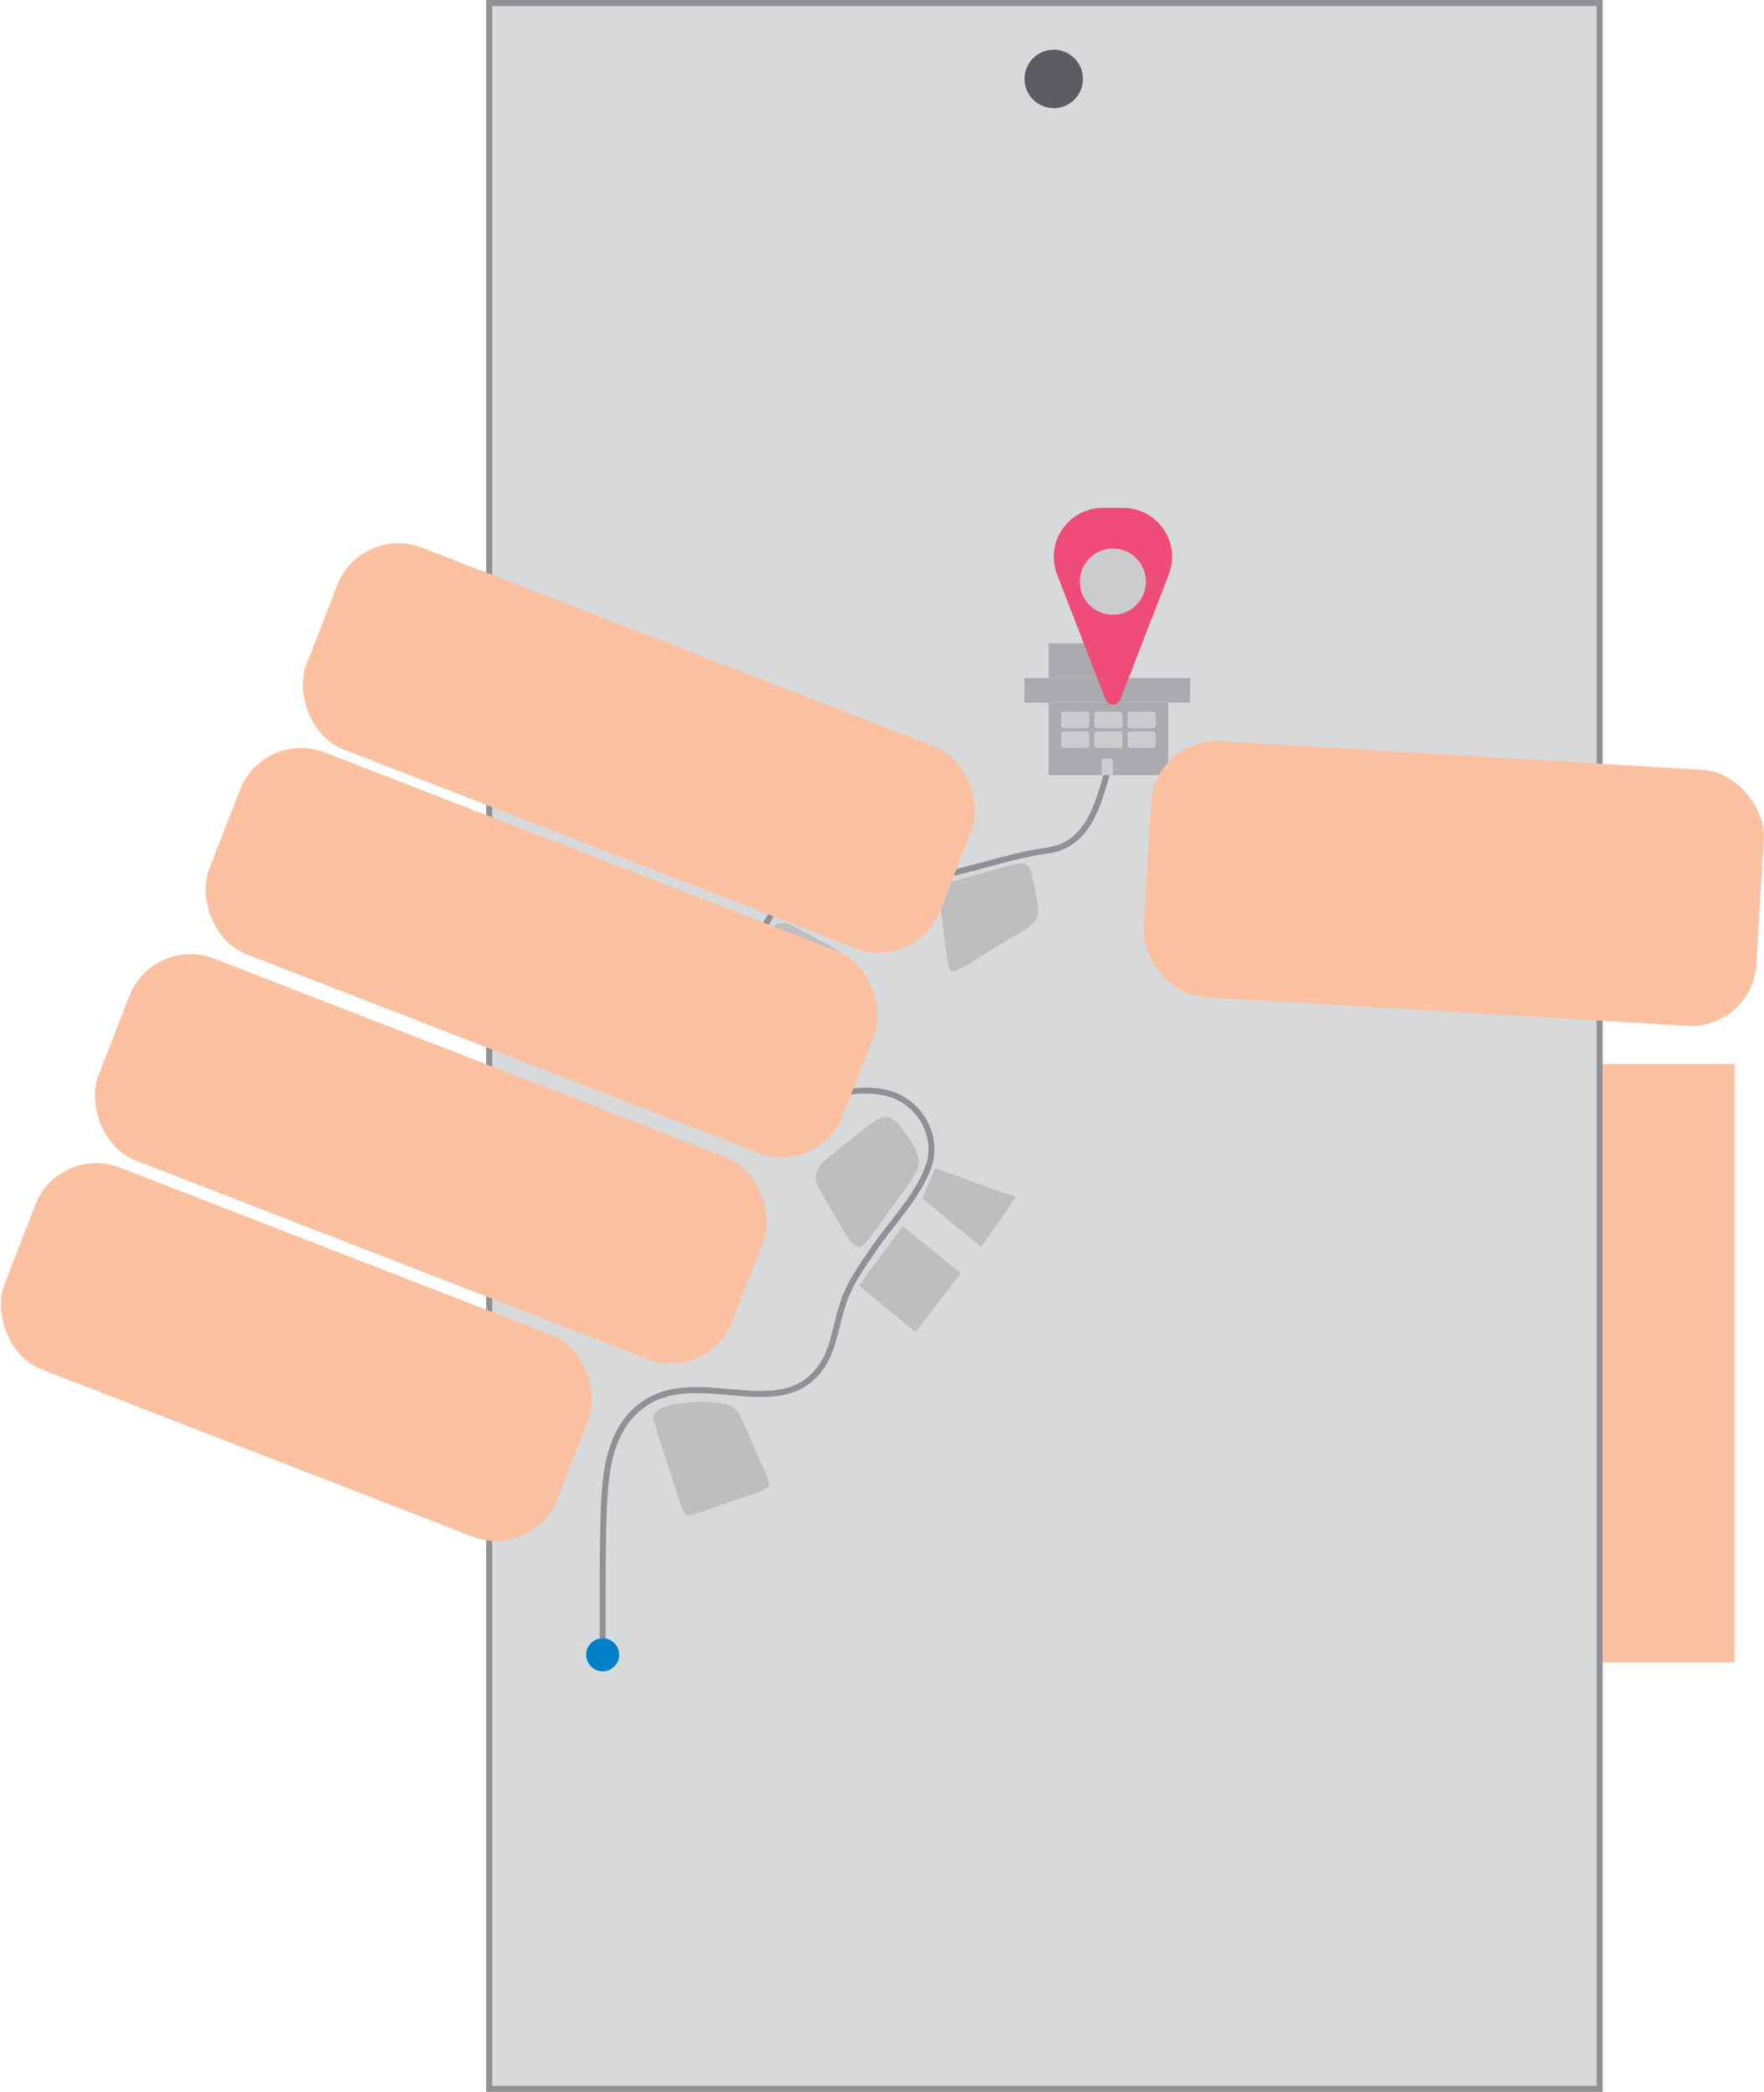 <?xml version="1.0" encoding="UTF-8"?>
<svg id="Layer_2" data-name="Layer 2" xmlns="http://www.w3.org/2000/svg" viewBox="0 0 292.84 347.17">
  <defs>
    <style>
      .cls-1 {
        fill: #0080c6;
      }

      .cls-2 {
        fill: none;
      }

      .cls-2, .cls-3 {
        stroke: #8f9194;
        stroke-miterlimit: 10;
      }

      .cls-3 {
        fill: #d8d9da;
      }

      .cls-4 {
        fill: #a9abae;
      }

      .cls-5 {
        fill: #ef4c78;
      }

      .cls-6 {
        fill: #fbc1a1;
      }

      .cls-7 {
        fill: #cbccce;
      }

      .cls-8 {
        fill: #5c5d60;
      }

      .cls-9 {
        fill: #bcbec0;
      }
    </style>
  </defs>
  <g id="Layer_4" data-name="Layer 4">
    <g>
      <rect class="cls-6" x="224.99" y="176.59" width="62.98" height="99.31"/>
      <rect class="cls-3" x="81.21" y=".5" width="184.34" height="346.17"/>
      <circle class="cls-8" cx="174.93" cy="13.1" r="4.85"/>
      <circle class="cls-1" cx="100.05" cy="274.63" r="2.74"/>
      <path class="cls-2" d="M100.05,271.88c0-5.37-.03-11.61.06-17.16.24-6.46,0-14.17,4.22-19.36,9.26-11.07,25.51,2.74,32.58-9.43,1.58-2.82,1.92-6.19,2.93-9.23.92-3.08,2.7-5.82,4.63-8.53,3.1-4.88,7.59-9.01,9.63-14.48,2.02-5.47-1.94-11.57-7.62-12.44-4.87-.96-10.04,1.13-14.96,1.29-6.23.52-14.55-2.91-13.3-10.34.54-5.31,3.88-9.84,6.43-14.2,1.91-3.12,3.08-7.01,6.22-9.12,2.7-1.84,6.18-2.12,9.43-2.33,4.29-.27,8.62-.24,12.89-.78,6.97-.85,13.64-3.65,20.51-4.58,6.97-.91,8.6-7.62,10.29-13.62"/>
      <path class="cls-9" d="M152.5,192.57c.13,1.39-.77,2.7-2.17,4.66-1.99,2.69-4.34,6.25-6.42,8.8-1.4,1.81-2.52.36-3.38-1.03-1.37-2.26-3.38-5.48-4.6-7.91-1.13-1.93-.21-3.61,1.43-4.85,1.92-1.6,5.06-4.11,7.1-5.67.82-.58,1.75-1.24,2.74-1.18,1.14.13,1.87,1.07,2.63,2.02,1.03,1.42,2.45,3.4,2.66,5.03v.15Z"/>
      <polygon class="cls-9" points="159.5 211.33 151.97 221.06 142.62 213.34 149.86 203.45 159.5 211.33"/>
      <polygon class="cls-9" points="168.61 198.67 162.88 206.97 153.1 198.86 155.27 193.88 168.61 198.67"/>
      <path class="cls-9" d="M140,158.82c.21.75-.6,1.76-1.82,3.38-2.23,2.79-4.63,6.4-6.54,8.35-1.28,1.14-2.5-.28-3.55-1.22-1.5-1.69-4.27-3.5-4.62-5.74-.05-.85.36-1.71.75-2.49.95-1.79,2.43-4.5,3.41-6.17.43-.67.87-1.41,1.6-1.71,1.74-.37,3.23,1.03,4.91,1.78,1.67,1.03,5.18,2.41,5.84,3.73l.03.1Z"/>
      <path class="cls-9" d="M172.2,152.24c-.87,1.98-5.41,3.8-7.65,5.44-2.18,1.16-4.19,2.98-6.34,3.52-.75-.12-.77-1.1-.93-1.76-.33-2.3-.92-7.08-1.21-9.64-.33-2.19.25-3.12,2.43-3.64,2.43-.69,6.91-1.93,9.45-2.61.77-.17,1.63-.43,2.33-.11.98.63,1.04,1.85,1.35,3.13.27,1.68.93,4.09.6,5.55l-.04.12Z"/>
      <path class="cls-9" d="M127.6,246.66c-1.23,1.2-4.95,1.92-7.09,2.83-2.19.71-4.13,1.56-5.97,1.94-.33.04-.57-.01-.76-.17-.32-.27-.49-.74-.65-1.18-.99-3.11-3.56-10.73-4.6-14.3-.98-3.61,10.01-3.34,12.23-2.71,1.64.47,2.1,1.86,2.8,3.43.48,1.09,1.06,2.39,1.63,3.67.73,2.03,2.55,4.81,2.44,6.41l-.03.07Z"/>
      <rect class="cls-4" x="174.08" y="116.63" width="19.85" height="12.01"/>
      <rect class="cls-4" x="170.06" y="112.54" width="27.51" height="4.09"/>
      <rect class="cls-4" x="174.08" y="106.78" width="8.23" height="5.76"/>
      <rect class="cls-7" x="176.15" y="118.1" width="4.68" height="2.74" rx=".39" ry=".39"/>
      <rect class="cls-7" x="181.67" y="118.1" width="4.68" height="2.74" rx=".39" ry=".39"/>
      <rect class="cls-7" x="187.19" y="118.1" width="4.68" height="2.74" rx=".39" ry=".39"/>
      <rect class="cls-7" x="176.15" y="121.38" width="4.68" height="2.74" rx=".39" ry=".39"/>
      <rect class="cls-7" x="181.67" y="121.38" width="4.68" height="2.74" rx=".39" ry=".39"/>
      <rect class="cls-7" x="187.19" y="121.38" width="4.68" height="2.74" rx=".39" ry=".39"/>
      <rect class="cls-7" x="182.88" y="125.9" width="1.87" height="2.74"/>
      <g>
        <path class="cls-5" d="M183.55,116.13l-8.06-20.78c-2.07-5.33,1.86-11.06,7.58-11.06h3.38c5.71,0,9.64,5.74,7.58,11.06l-8.06,20.78c-.43,1.1-1.98,1.1-2.41,0Z"/>
        <circle class="cls-7" cx="184.75" cy="96.53" r="5.49"/>
      </g>
      <rect class="cls-6" x="49.61" y="106.16" width="112.88" height="35.93" rx="10.87" ry="10.87" transform="translate(52.06 -29.95) rotate(21.2)"/>
      <rect class="cls-6" x="33.46" y="140.13" width="112.88" height="35.93" rx="10.87" ry="10.87" transform="translate(63.25 -21.81) rotate(21.2)"/>
      <rect class="cls-6" x="15.08" y="174.36" width="112.88" height="35.93" rx="10.87" ry="10.87" transform="translate(74.39 -12.85) rotate(21.2)"/>
      <rect class="cls-6" x="190.39" y="125.33" width="101.9" height="42.56" rx="10.87" ry="10.87" transform="translate(9.11 -14.04) rotate(3.4)"/>
      <rect class="cls-6" x="-.03" y="206.44" width="98.47" height="35.93" rx="10.87" ry="10.87" transform="translate(84.47 -2.61) rotate(21.2)"/>
    </g>
  </g>
</svg>